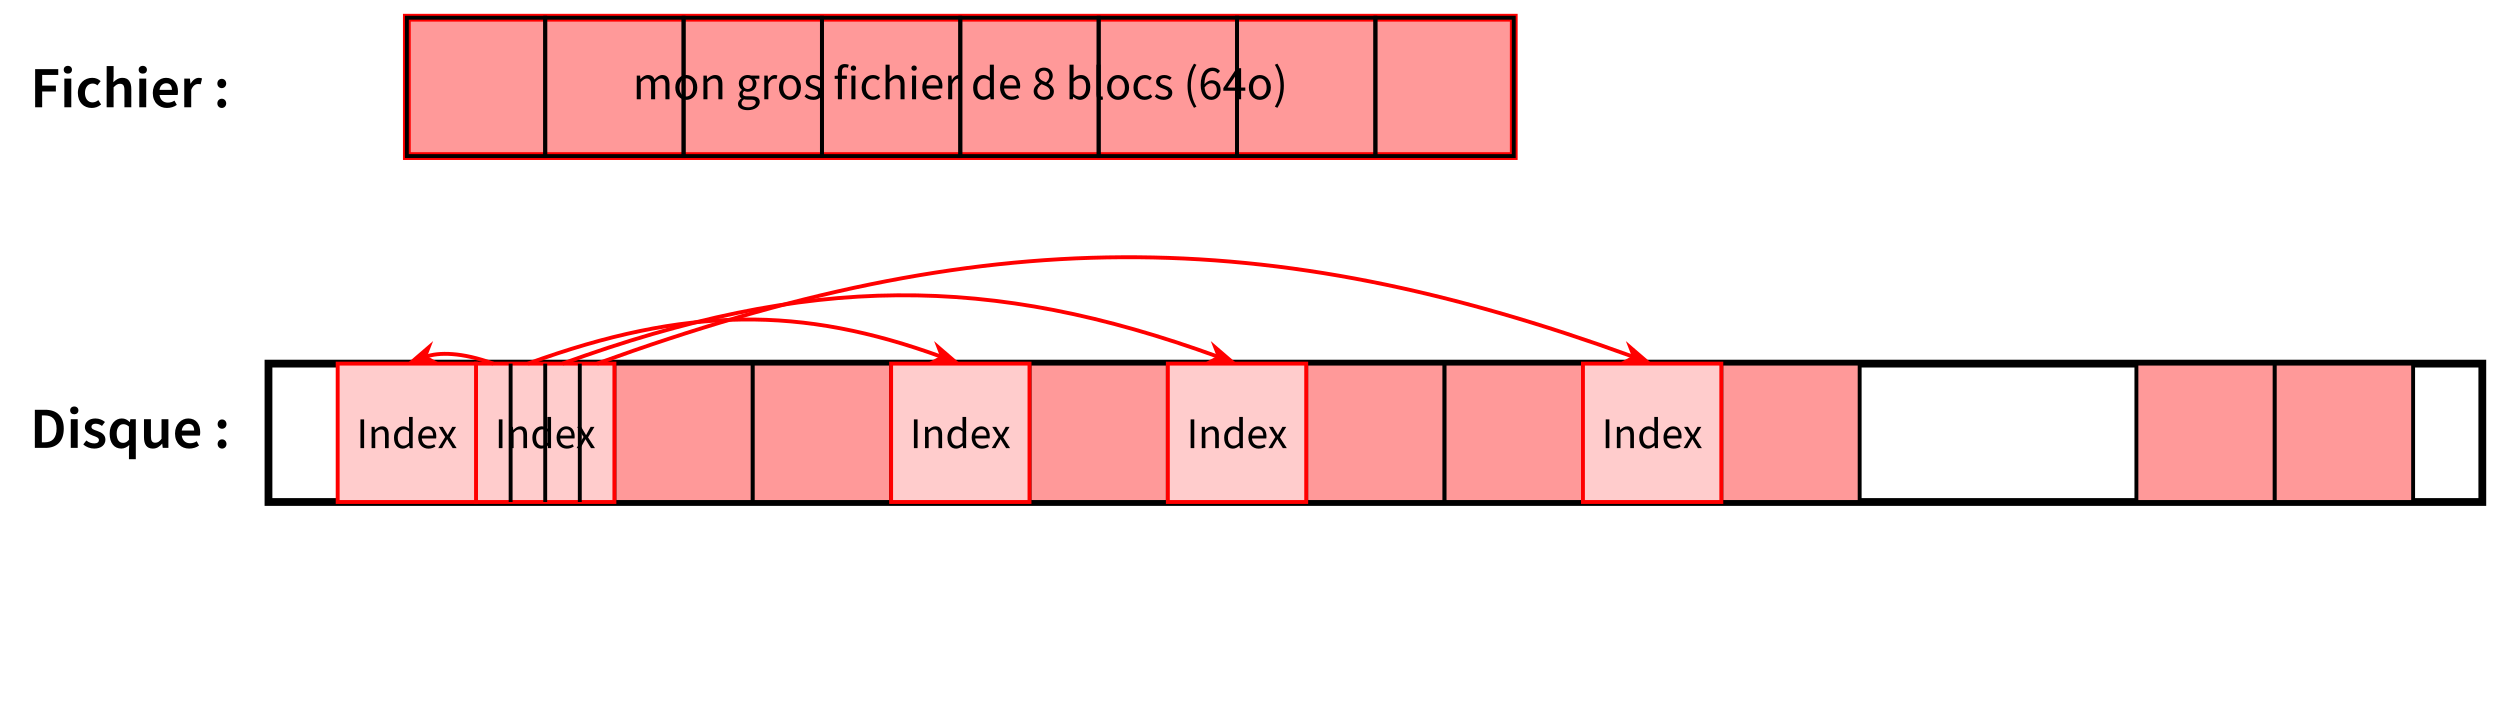 <?xml version="1.0" encoding="UTF-8"?>
<svg xmlns="http://www.w3.org/2000/svg" xmlns:xlink="http://www.w3.org/1999/xlink" width="512.179" height="143.812" viewBox="0 0 512.179 143.812">
<defs>
<g>
<g id="glyph-0-0">
<path d="M 0.984 0 L 2.422 0 L 2.422 -3.234 L 5.234 -3.234 L 5.234 -4.438 L 2.422 -4.438 L 2.422 -6.625 L 5.719 -6.625 L 5.719 -7.812 L 0.984 -7.812 Z M 0.984 0 "/>
</g>
<g id="glyph-0-1">
<path d="M 0.859 0 L 2.281 0 L 2.281 -5.875 L 0.859 -5.875 Z M 1.578 -6.891 C 2.078 -6.891 2.422 -7.203 2.422 -7.688 C 2.422 -8.156 2.078 -8.484 1.578 -8.484 C 1.078 -8.484 0.734 -8.156 0.734 -7.688 C 0.734 -7.203 1.078 -6.891 1.578 -6.891 Z M 1.578 -6.891 "/>
</g>
<g id="glyph-0-2">
<path d="M 3.328 0.141 C 4 0.141 4.688 -0.078 5.25 -0.578 L 4.672 -1.469 C 4.344 -1.188 3.938 -1 3.469 -1 C 2.562 -1 1.938 -1.766 1.938 -2.922 C 1.938 -4.094 2.578 -4.859 3.516 -4.859 C 3.891 -4.859 4.188 -4.75 4.484 -4.484 L 5.156 -5.359 C 4.734 -5.75 4.188 -6.031 3.438 -6.031 C 1.859 -6.031 0.484 -4.891 0.484 -2.922 C 0.484 -0.984 1.719 0.141 3.328 0.141 Z M 3.328 0.141 "/>
</g>
<g id="glyph-0-3">
<path d="M 0.859 0 L 2.281 0 L 2.281 -4.094 C 2.75 -4.562 3.078 -4.812 3.594 -4.812 C 4.219 -4.812 4.5 -4.453 4.5 -3.5 L 4.5 0 L 5.906 0 L 5.906 -3.688 C 5.906 -5.156 5.359 -6.031 4.094 -6.031 C 3.281 -6.031 2.703 -5.594 2.219 -5.141 L 2.281 -6.266 L 2.281 -8.438 L 0.859 -8.438 Z M 0.859 0 "/>
</g>
<g id="glyph-0-4">
<path d="M 3.375 0.141 C 4.141 0.141 4.859 -0.078 5.406 -0.484 L 4.922 -1.359 C 4.516 -1.094 4.062 -0.953 3.562 -0.953 C 2.625 -0.953 2.016 -1.531 1.859 -2.516 L 5.562 -2.516 C 5.625 -2.719 5.641 -2.938 5.641 -3.234 C 5.641 -4.875 4.781 -6.031 3.188 -6.031 C 1.812 -6.031 0.484 -4.859 0.484 -2.938 C 0.484 -0.984 1.75 0.141 3.375 0.141 Z M 1.859 -3.562 C 1.984 -4.453 2.562 -4.922 3.234 -4.922 C 4 -4.922 4.406 -4.422 4.406 -3.562 Z M 1.859 -3.562 "/>
</g>
<g id="glyph-0-5">
<path d="M 0.859 0 L 2.281 0 L 2.281 -3.562 C 2.625 -4.453 3.188 -4.766 3.656 -4.766 C 3.891 -4.766 4.047 -4.75 4.219 -4.703 L 4.5 -5.906 C 4.328 -5.969 4.141 -6.031 3.844 -6.031 C 3.219 -6.031 2.594 -5.594 2.156 -4.828 L 2.125 -4.828 L 2.016 -5.875 L 0.859 -5.875 Z M 0.859 0 "/>
</g>
<g id="glyph-0-6">
<path d="M 1.656 -3.922 C 2.172 -3.922 2.562 -4.328 2.562 -4.859 C 2.562 -5.422 2.172 -5.828 1.656 -5.828 C 1.141 -5.828 0.75 -5.422 0.75 -4.859 C 0.75 -4.328 1.141 -3.922 1.656 -3.922 Z M 1.656 0.141 C 2.172 0.141 2.562 -0.266 2.562 -0.797 C 2.562 -1.344 2.172 -1.75 1.656 -1.75 C 1.141 -1.75 0.75 -1.344 0.75 -0.797 C 0.75 -0.266 1.141 0.141 1.656 0.141 Z M 1.656 0.141 "/>
</g>
<g id="glyph-0-7">
<path d="M 0.984 0 L 3.156 0 C 5.469 0 6.906 -1.344 6.906 -3.938 C 6.906 -6.531 5.469 -7.812 3.078 -7.812 L 0.984 -7.812 Z M 2.422 -1.141 L 2.422 -6.656 L 2.984 -6.656 C 4.547 -6.656 5.438 -5.859 5.438 -3.938 C 5.438 -2.016 4.547 -1.141 2.984 -1.141 Z M 2.422 -1.141 "/>
</g>
<g id="glyph-0-8">
<path d="M 2.516 0.141 C 4 0.141 4.812 -0.672 4.812 -1.688 C 4.812 -2.703 4.016 -3.172 3.109 -3.484 C 2.359 -3.734 1.953 -3.891 1.953 -4.328 C 1.953 -4.672 2.219 -4.953 2.797 -4.953 C 3.266 -4.953 3.688 -4.812 4.109 -4.5 L 4.719 -5.312 C 4.25 -5.719 3.562 -6.031 2.766 -6.031 C 1.453 -6.031 0.609 -5.281 0.609 -4.25 C 0.609 -3.328 1.406 -2.828 2.25 -2.516 C 2.906 -2.281 3.484 -2.094 3.484 -1.609 C 3.484 -1.203 3.172 -0.922 2.562 -0.922 C 1.953 -0.922 1.422 -1.094 0.906 -1.516 L 0.281 -0.719 C 0.859 -0.172 1.703 0.141 2.516 0.141 Z M 2.516 0.141 "/>
</g>
<g id="glyph-0-9">
<path d="M 4.469 2.312 L 5.875 2.312 L 5.875 -5.875 L 4.766 -5.875 L 4.656 -5.312 L 4.609 -5.312 C 4.125 -5.781 3.656 -6.031 3 -6.031 C 1.703 -6.031 0.516 -4.859 0.516 -2.922 C 0.516 -0.984 1.453 0.141 2.922 0.141 C 3.516 0.141 4.094 -0.172 4.531 -0.578 L 4.469 0.391 Z M 3.281 -1.031 C 2.438 -1.031 1.953 -1.688 1.953 -2.953 C 1.953 -4.156 2.562 -4.859 3.297 -4.859 C 3.688 -4.859 4.078 -4.734 4.469 -4.375 L 4.469 -1.672 C 4.094 -1.219 3.719 -1.031 3.281 -1.031 Z M 3.281 -1.031 "/>
</g>
<g id="glyph-0-10">
<path d="M 2.609 0.141 C 3.422 0.141 3.984 -0.25 4.5 -0.859 L 4.531 -0.859 L 4.641 0 L 5.797 0 L 5.797 -5.875 L 4.391 -5.875 L 4.391 -1.859 C 3.953 -1.297 3.625 -1.062 3.109 -1.062 C 2.484 -1.062 2.219 -1.422 2.219 -2.375 L 2.219 -5.875 L 0.797 -5.875 L 0.797 -2.203 C 0.797 -0.719 1.344 0.141 2.609 0.141 Z M 2.609 0.141 "/>
</g>
<g id="glyph-1-0">
<path d="M 0.812 0 L 1.641 0 L 1.641 -3.516 C 2.094 -4 2.5 -4.25 2.844 -4.25 C 3.469 -4.25 3.75 -3.875 3.75 -2.953 L 3.75 0 L 4.578 0 L 4.578 -3.516 C 5.031 -4 5.406 -4.25 5.797 -4.25 C 6.406 -4.25 6.688 -3.875 6.688 -2.953 L 6.688 0 L 7.516 0 L 7.516 -3.078 C 7.516 -4.312 7.031 -4.969 6.047 -4.969 C 5.453 -4.969 4.938 -4.578 4.453 -4.047 C 4.25 -4.609 3.844 -4.969 3.094 -4.969 C 2.516 -4.969 2.031 -4.609 1.594 -4.141 L 1.562 -4.141 L 1.5 -4.844 L 0.812 -4.844 Z M 0.812 0 "/>
</g>
<g id="glyph-1-1">
<path d="M 2.703 0.125 C 3.891 0.125 4.953 -0.812 4.953 -2.406 C 4.953 -4.031 3.891 -4.969 2.703 -4.969 C 1.516 -4.969 0.453 -4.031 0.453 -2.406 C 0.453 -0.812 1.516 0.125 2.703 0.125 Z M 2.703 -0.562 C 1.875 -0.562 1.312 -1.312 1.312 -2.406 C 1.312 -3.531 1.875 -4.281 2.703 -4.281 C 3.531 -4.281 4.094 -3.531 4.094 -2.406 C 4.094 -1.312 3.531 -0.562 2.703 -0.562 Z M 2.703 -0.562 "/>
</g>
<g id="glyph-1-2">
<path d="M 0.812 0 L 1.641 0 L 1.641 -3.516 C 2.125 -4 2.469 -4.25 2.953 -4.25 C 3.594 -4.25 3.875 -3.875 3.875 -2.953 L 3.875 0 L 4.703 0 L 4.703 -3.078 C 4.703 -4.312 4.25 -4.969 3.219 -4.969 C 2.547 -4.969 2.047 -4.609 1.594 -4.141 L 1.562 -4.141 L 1.5 -4.844 L 0.812 -4.844 Z M 0.812 0 "/>
</g>
<g id="glyph-1-3">
<path d="M 2.453 2.234 C 3.953 2.234 4.906 1.453 4.906 0.547 C 4.906 -0.25 4.344 -0.609 3.203 -0.609 L 2.266 -0.609 C 1.625 -0.609 1.422 -0.828 1.422 -1.125 C 1.422 -1.391 1.562 -1.562 1.734 -1.703 C 1.953 -1.594 2.219 -1.531 2.453 -1.531 C 3.438 -1.531 4.234 -2.188 4.234 -3.219 C 4.234 -3.625 4.062 -3.984 3.844 -4.203 L 4.828 -4.203 L 4.828 -4.844 L 3.141 -4.844 C 2.953 -4.922 2.719 -4.969 2.453 -4.969 C 1.469 -4.969 0.625 -4.297 0.625 -3.234 C 0.625 -2.656 0.938 -2.188 1.25 -1.938 L 1.25 -1.891 C 1 -1.719 0.734 -1.406 0.734 -1 C 0.734 -0.625 0.922 -0.359 1.156 -0.203 L 1.156 -0.172 C 0.719 0.125 0.453 0.516 0.453 0.922 C 0.453 1.766 1.266 2.234 2.453 2.234 Z M 2.453 -2.094 C 1.891 -2.094 1.422 -2.531 1.422 -3.234 C 1.422 -3.953 1.891 -4.359 2.453 -4.359 C 3.016 -4.359 3.484 -3.938 3.484 -3.234 C 3.484 -2.531 3.016 -2.094 2.453 -2.094 Z M 2.578 1.656 C 1.688 1.656 1.172 1.328 1.172 0.812 C 1.172 0.531 1.312 0.25 1.672 0 C 1.875 0.062 2.109 0.078 2.297 0.078 L 3.125 0.078 C 3.766 0.078 4.094 0.234 4.094 0.672 C 4.094 1.172 3.484 1.656 2.578 1.656 Z M 2.578 1.656 "/>
</g>
<g id="glyph-1-4">
<path d="M 0.812 0 L 1.641 0 L 1.641 -3.109 C 1.969 -3.922 2.469 -4.219 2.875 -4.219 C 3.062 -4.219 3.172 -4.203 3.312 -4.156 L 3.484 -4.859 C 3.344 -4.938 3.188 -4.969 2.969 -4.969 C 2.438 -4.969 1.938 -4.578 1.594 -3.969 L 1.562 -3.969 L 1.5 -4.844 L 0.812 -4.844 Z M 0.812 0 "/>
</g>
<g id="glyph-1-5">
<path d="M 2.078 0.125 C 3.234 0.125 3.859 -0.531 3.859 -1.328 C 3.859 -2.203 3.125 -2.531 2.375 -2.797 C 1.766 -3.016 1.344 -3.188 1.344 -3.625 C 1.344 -3.984 1.609 -4.328 2.234 -4.328 C 2.656 -4.328 3.016 -4.188 3.344 -3.938 L 3.734 -4.422 C 3.344 -4.734 2.828 -4.969 2.219 -4.969 C 1.172 -4.969 0.547 -4.359 0.547 -3.594 C 0.547 -2.797 1.25 -2.438 1.969 -2.188 C 2.516 -1.984 3.062 -1.781 3.062 -1.281 C 3.062 -0.859 2.75 -0.531 2.109 -0.531 C 1.516 -0.531 1.078 -0.703 0.656 -1.062 L 0.281 -0.578 C 0.734 -0.141 1.375 0.125 2.078 0.125 Z M 2.078 0.125 "/>
</g>
<g id="glyph-1-6">
<path d="M 0.953 0 L 1.781 0 L 1.781 -4.172 L 2.797 -4.172 L 2.797 -4.844 L 1.781 -4.844 L 1.781 -5.609 C 1.781 -6.219 2 -6.547 2.469 -6.547 C 2.625 -6.547 2.812 -6.516 3 -6.453 L 3.188 -7.062 C 2.984 -7.141 2.672 -7.219 2.375 -7.219 C 1.406 -7.219 0.953 -6.594 0.953 -5.609 L 0.953 -4.844 L 0.297 -4.797 L 0.297 -4.172 L 0.953 -4.172 Z M 0.953 0 "/>
</g>
<g id="glyph-1-7">
<path d="M 0.812 0 L 1.641 0 L 1.641 -4.844 L 0.812 -4.844 Z M 1.234 -5.844 C 1.562 -5.844 1.781 -6.047 1.781 -6.375 C 1.781 -6.703 1.562 -6.922 1.234 -6.922 C 0.922 -6.922 0.688 -6.703 0.688 -6.375 C 0.688 -6.047 0.922 -5.844 1.234 -5.844 Z M 1.234 -5.844 "/>
</g>
<g id="glyph-1-8">
<path d="M 2.734 0.125 C 3.312 0.125 3.859 -0.094 4.297 -0.5 L 3.938 -1.031 C 3.656 -0.766 3.25 -0.562 2.797 -0.562 C 1.906 -0.562 1.312 -1.312 1.312 -2.406 C 1.312 -3.531 1.953 -4.281 2.828 -4.281 C 3.219 -4.281 3.531 -4.125 3.797 -3.875 L 4.203 -4.391 C 3.875 -4.719 3.422 -4.969 2.797 -4.969 C 1.547 -4.969 0.453 -4.031 0.453 -2.406 C 0.453 -0.812 1.453 0.125 2.734 0.125 Z M 2.734 0.125 "/>
</g>
<g id="glyph-1-9">
<path d="M 0.812 0 L 1.641 0 L 1.641 -3.516 C 2.125 -4 2.469 -4.25 2.953 -4.25 C 3.594 -4.25 3.875 -3.875 3.875 -2.953 L 3.875 0 L 4.703 0 L 4.703 -3.078 C 4.703 -4.312 4.25 -4.969 3.219 -4.969 C 2.547 -4.969 2.062 -4.609 1.609 -4.172 L 1.641 -5.156 L 1.641 -7.094 L 0.812 -7.094 Z M 0.812 0 "/>
</g>
<g id="glyph-1-10">
<path d="M 2.766 0.125 C 3.438 0.125 3.953 -0.078 4.375 -0.375 L 4.094 -0.906 C 3.75 -0.672 3.344 -0.547 2.875 -0.547 C 1.953 -0.547 1.344 -1.203 1.281 -2.203 L 4.531 -2.203 C 4.562 -2.359 4.578 -2.516 4.578 -2.688 C 4.578 -4.094 3.875 -4.969 2.625 -4.969 C 1.531 -4.969 0.453 -4 0.453 -2.422 C 0.453 -0.812 1.469 0.125 2.766 0.125 Z M 1.281 -2.844 C 1.375 -3.766 1.969 -4.312 2.656 -4.312 C 3.391 -4.312 3.844 -3.797 3.844 -2.844 Z M 1.281 -2.844 "/>
</g>
<g id="glyph-1-11">
<path d="M 2.469 0.125 C 3.047 0.125 3.562 -0.203 3.938 -0.562 L 3.969 -0.562 L 4.031 0 L 4.719 0 L 4.719 -7.094 L 3.891 -7.094 L 3.891 -5.234 L 3.922 -4.406 C 3.5 -4.75 3.125 -4.969 2.578 -4.969 C 1.469 -4.969 0.469 -3.984 0.469 -2.406 C 0.469 -0.797 1.25 0.125 2.469 0.125 Z M 2.656 -0.578 C 1.797 -0.578 1.328 -1.266 1.328 -2.422 C 1.328 -3.531 1.938 -4.266 2.719 -4.266 C 3.109 -4.266 3.484 -4.141 3.891 -3.766 L 3.891 -1.234 C 3.484 -0.797 3.094 -0.578 2.656 -0.578 Z M 2.656 -0.578 "/>
</g>
<g id="glyph-1-12">
<path d="M 2.5 0.125 C 3.734 0.125 4.547 -0.625 4.547 -1.578 C 4.547 -2.438 4 -2.875 3.438 -3.203 L 3.438 -3.25 C 3.844 -3.547 4.312 -4.109 4.312 -4.781 C 4.312 -5.766 3.625 -6.484 2.516 -6.484 C 1.5 -6.484 0.719 -5.828 0.719 -4.844 C 0.719 -4.172 1.141 -3.703 1.609 -3.375 L 1.609 -3.344 C 1 -3.016 0.406 -2.453 0.406 -1.625 C 0.406 -0.625 1.297 0.125 2.5 0.125 Z M 2.938 -3.469 C 2.172 -3.766 1.469 -4.094 1.469 -4.844 C 1.469 -5.469 1.906 -5.859 2.5 -5.859 C 3.203 -5.859 3.609 -5.359 3.609 -4.75 C 3.609 -4.281 3.375 -3.844 2.938 -3.469 Z M 2.516 -0.5 C 1.734 -0.5 1.156 -1 1.156 -1.703 C 1.156 -2.281 1.531 -2.75 2.031 -3.078 C 2.953 -2.719 3.766 -2.422 3.766 -1.609 C 3.766 -0.953 3.25 -0.5 2.516 -0.5 Z M 2.516 -0.5 "/>
</g>
<g id="glyph-1-13">
<path d="M 2.953 0.125 C 4.062 0.125 5.062 -0.844 5.062 -2.5 C 5.062 -4 4.391 -4.969 3.141 -4.969 C 2.609 -4.969 2.062 -4.672 1.609 -4.297 L 1.641 -5.156 L 1.641 -7.094 L 0.812 -7.094 L 0.812 0 L 1.469 0 L 1.562 -0.5 L 1.578 -0.5 C 2.016 -0.109 2.516 0.125 2.953 0.125 Z M 2.828 -0.578 C 2.5 -0.578 2.062 -0.703 1.641 -1.078 L 1.641 -3.609 C 2.109 -4.047 2.516 -4.266 2.938 -4.266 C 3.844 -4.266 4.203 -3.562 4.203 -2.5 C 4.203 -1.297 3.625 -0.578 2.828 -0.578 Z M 2.828 -0.578 "/>
</g>
<g id="glyph-1-14">
<path d="M 1.688 0.125 C 1.891 0.125 2.047 0.094 2.156 0.031 L 2.047 -0.594 C 1.969 -0.562 1.938 -0.562 1.891 -0.562 C 1.75 -0.562 1.641 -0.656 1.641 -0.922 L 1.641 -7.094 L 0.812 -7.094 L 0.812 -0.984 C 0.812 -0.281 1.062 0.125 1.688 0.125 Z M 1.688 0.125 "/>
</g>
<g id="glyph-1-15">
<path d="M 2.141 1.75 L 2.641 1.516 C 1.875 0.25 1.5 -1.25 1.5 -2.766 C 1.5 -4.281 1.875 -5.797 2.641 -7.062 L 2.141 -7.297 C 1.312 -5.969 0.812 -4.531 0.812 -2.766 C 0.812 -1.016 1.312 0.422 2.141 1.75 Z M 2.141 1.75 "/>
</g>
<g id="glyph-1-16">
<path d="M 2.609 -3.266 C 3.391 -3.266 3.781 -2.75 3.781 -1.922 C 3.781 -1.094 3.297 -0.531 2.672 -0.531 C 1.875 -0.531 1.391 -1.188 1.281 -2.422 C 1.672 -3.016 2.188 -3.266 2.609 -3.266 Z M 2.672 0.125 C 3.703 0.125 4.562 -0.703 4.562 -1.922 C 4.562 -3.234 3.844 -3.891 2.734 -3.891 C 2.219 -3.891 1.656 -3.562 1.25 -3.078 C 1.281 -5.094 2.047 -5.797 2.938 -5.797 C 3.328 -5.797 3.734 -5.594 3.984 -5.281 L 4.438 -5.797 C 4.094 -6.188 3.594 -6.484 2.906 -6.484 C 1.641 -6.484 0.484 -5.5 0.484 -2.938 C 0.484 -0.891 1.422 0.125 2.672 0.125 Z M 2.672 0.125 "/>
</g>
<g id="glyph-1-17">
<path d="M 1.031 -2.406 L 2.516 -4.578 C 2.703 -4.891 2.875 -5.172 3.047 -5.469 L 3.078 -5.469 C 3.062 -5.141 3.031 -4.578 3.031 -4.25 L 3.031 -2.406 Z M 3.031 0 L 3.812 0 L 3.812 -1.75 L 4.672 -1.75 L 4.672 -2.406 L 3.812 -2.406 L 3.812 -6.359 L 2.891 -6.359 L 0.172 -2.297 L 0.172 -1.75 L 3.031 -1.75 Z M 3.031 0 "/>
</g>
<g id="glyph-1-18">
<path d="M 0.891 1.75 C 1.719 0.422 2.219 -1.016 2.219 -2.766 C 2.219 -4.531 1.719 -5.969 0.891 -7.297 L 0.375 -7.062 C 1.141 -5.797 1.531 -4.281 1.531 -2.766 C 1.531 -1.25 1.141 0.25 0.375 1.516 Z M 0.891 1.75 "/>
</g>
<g id="glyph-2-0">
<path d="M 0.812 0 L 1.562 0 L 1.562 -5.891 L 0.812 -5.891 Z M 0.812 0 "/>
</g>
<g id="glyph-2-1">
<path d="M 0.734 0 L 1.484 0 L 1.484 -3.156 C 1.906 -3.594 2.219 -3.828 2.656 -3.828 C 3.234 -3.828 3.484 -3.484 3.484 -2.656 L 3.484 0 L 4.234 0 L 4.234 -2.766 C 4.234 -3.875 3.828 -4.469 2.891 -4.469 C 2.297 -4.469 1.844 -4.141 1.438 -3.734 L 1.406 -3.734 L 1.344 -4.359 L 0.734 -4.359 Z M 0.734 0 "/>
</g>
<g id="glyph-2-2">
<path d="M 2.219 0.109 C 2.734 0.109 3.203 -0.172 3.547 -0.516 L 3.562 -0.516 L 3.625 0 L 4.25 0 L 4.25 -6.391 L 3.5 -6.391 L 3.5 -4.703 L 3.531 -3.969 C 3.141 -4.281 2.812 -4.469 2.312 -4.469 C 1.312 -4.469 0.422 -3.594 0.422 -2.172 C 0.422 -0.719 1.125 0.109 2.219 0.109 Z M 2.391 -0.516 C 1.625 -0.516 1.188 -1.141 1.188 -2.172 C 1.188 -3.172 1.75 -3.844 2.438 -3.844 C 2.797 -3.844 3.125 -3.719 3.5 -3.391 L 3.5 -1.109 C 3.141 -0.719 2.797 -0.516 2.391 -0.516 Z M 2.391 -0.516 "/>
</g>
<g id="glyph-2-3">
<path d="M 2.5 0.109 C 3.094 0.109 3.562 -0.078 3.938 -0.344 L 3.672 -0.812 C 3.375 -0.609 3 -0.5 2.578 -0.5 C 1.766 -0.5 1.203 -1.078 1.141 -1.984 L 4.078 -1.984 C 4.109 -2.125 4.109 -2.266 4.109 -2.422 C 4.109 -3.672 3.484 -4.469 2.375 -4.469 C 1.375 -4.469 0.406 -3.594 0.406 -2.172 C 0.406 -0.734 1.328 0.109 2.5 0.109 Z M 1.141 -2.562 C 1.234 -3.391 1.781 -3.875 2.391 -3.875 C 3.047 -3.875 3.453 -3.422 3.453 -2.562 Z M 1.141 -2.562 "/>
</g>
<g id="glyph-2-4">
<path d="M 0.125 0 L 0.906 0 L 1.484 -1.016 C 1.641 -1.281 1.781 -1.547 1.922 -1.797 L 1.969 -1.797 C 2.125 -1.547 2.281 -1.281 2.438 -1.016 L 3.078 0 L 3.891 0 L 2.469 -2.203 L 3.781 -4.359 L 3 -4.359 L 2.469 -3.406 C 2.344 -3.172 2.219 -2.922 2.078 -2.688 L 2.047 -2.688 C 1.906 -2.922 1.766 -3.172 1.625 -3.406 L 1.047 -4.359 L 0.234 -4.359 L 1.547 -2.281 Z M 0.125 0 "/>
</g>
</g>
</defs>
<g fill="rgb(0%, 0%, 0%)" fill-opacity="1">
<use xlink:href="#glyph-0-0" x="6.215" y="21.977"/>
<use xlink:href="#glyph-0-1" x="12.324" y="21.977"/>
<use xlink:href="#glyph-0-2" x="15.468" y="21.977"/>
<use xlink:href="#glyph-0-3" x="20.992" y="21.977"/>
<use xlink:href="#glyph-0-1" x="27.675" y="21.977"/>
<use xlink:href="#glyph-0-4" x="30.819" y="21.977"/>
<use xlink:href="#glyph-0-5" x="36.892" y="21.977"/>
</g>
<g fill="rgb(0%, 0%, 0%)" fill-opacity="1">
<use xlink:href="#glyph-0-6" x="43.778" y="21.977"/>
</g>
<path fill-rule="nonzero" fill="rgb(100%, 59.999%, 59.999%)" fill-opacity="1" stroke-width="1.594" stroke-linecap="butt" stroke-linejoin="miter" stroke="rgb(100%, 0%, 0%)" stroke-opacity="1" stroke-miterlimit="10" d="M 28.347 56.694 L 255.12 56.694 L 255.12 85.042 L 28.347 85.042 Z M 28.347 56.694 " transform="matrix(1, 0, 0, -1, 55.005, 88.671)"/>
<g fill="rgb(0%, 0%, 0%)" fill-opacity="1">
<use xlink:href="#glyph-1-0" x="129.639" y="20.336"/>
<use xlink:href="#glyph-1-1" x="137.898" y="20.336"/>
<use xlink:href="#glyph-1-2" x="143.298" y="20.336"/>
</g>
<g fill="rgb(0%, 0%, 0%)" fill-opacity="1">
<use xlink:href="#glyph-1-3" x="150.74" y="20.336"/>
<use xlink:href="#glyph-1-4" x="155.771" y="20.336"/>
</g>
<g fill="rgb(0%, 0%, 0%)" fill-opacity="1">
<use xlink:href="#glyph-1-1" x="159.138" y="20.336"/>
<use xlink:href="#glyph-1-5" x="164.538" y="20.336"/>
</g>
<g fill="rgb(0%, 0%, 0%)" fill-opacity="1">
<use xlink:href="#glyph-1-6" x="170.705" y="20.336"/>
<use xlink:href="#glyph-1-7" x="173.614" y="20.336"/>
<use xlink:href="#glyph-1-8" x="176.075" y="20.336"/>
<use xlink:href="#glyph-1-9" x="180.618" y="20.336"/>
<use xlink:href="#glyph-1-7" x="186.038" y="20.336"/>
<use xlink:href="#glyph-1-10" x="188.498" y="20.336"/>
<use xlink:href="#glyph-1-4" x="193.44" y="20.336"/>
</g>
<g fill="rgb(0%, 0%, 0%)" fill-opacity="1">
<use xlink:href="#glyph-1-11" x="198.899" y="20.336"/>
<use xlink:href="#glyph-1-10" x="204.429" y="20.336"/>
</g>
<g fill="rgb(0%, 0%, 0%)" fill-opacity="1">
<use xlink:href="#glyph-1-12" x="211.363" y="20.336"/>
</g>
<g fill="rgb(0%, 0%, 0%)" fill-opacity="1">
<use xlink:href="#glyph-1-13" x="218.306" y="20.336"/>
<use xlink:href="#glyph-1-14" x="223.826" y="20.336"/>
<use xlink:href="#glyph-1-1" x="226.366" y="20.336"/>
<use xlink:href="#glyph-1-8" x="231.766" y="20.336"/>
<use xlink:href="#glyph-1-5" x="236.309" y="20.336"/>
</g>
<g fill="rgb(0%, 0%, 0%)" fill-opacity="1">
<use xlink:href="#glyph-1-15" x="242.476" y="20.336"/>
<use xlink:href="#glyph-1-16" x="245.505" y="20.336"/>
<use xlink:href="#glyph-1-17" x="250.456" y="20.336"/>
<use xlink:href="#glyph-1-1" x="255.407" y="20.336"/>
<use xlink:href="#glyph-1-18" x="260.807" y="20.336"/>
</g>
<path fill="none" stroke-width="0.797" stroke-linecap="butt" stroke-linejoin="miter" stroke="rgb(0%, 0%, 0%)" stroke-opacity="1" stroke-miterlimit="10" d="M 56.694 56.694 L 56.694 85.042 L 28.347 85.042 L 28.347 56.694 Z M 56.694 56.694 " transform="matrix(1, 0, 0, -1, 55.005, 88.671)"/>
<path fill="none" stroke-width="0.797" stroke-linecap="butt" stroke-linejoin="miter" stroke="rgb(0%, 0%, 0%)" stroke-opacity="1" stroke-miterlimit="10" d="M 85.042 56.694 L 85.042 85.042 L 56.694 85.042 L 56.694 56.694 Z M 85.042 56.694 " transform="matrix(1, 0, 0, -1, 55.005, 88.671)"/>
<path fill="none" stroke-width="0.797" stroke-linecap="butt" stroke-linejoin="miter" stroke="rgb(0%, 0%, 0%)" stroke-opacity="1" stroke-miterlimit="10" d="M 113.386 56.694 L 113.386 85.042 L 85.042 85.042 L 85.042 56.694 Z M 113.386 56.694 " transform="matrix(1, 0, 0, -1, 55.005, 88.671)"/>
<path fill="none" stroke-width="0.797" stroke-linecap="butt" stroke-linejoin="miter" stroke="rgb(0%, 0%, 0%)" stroke-opacity="1" stroke-miterlimit="10" d="M 141.733 56.694 L 141.733 85.042 L 113.386 85.042 L 113.386 56.694 Z M 141.733 56.694 " transform="matrix(1, 0, 0, -1, 55.005, 88.671)"/>
<path fill="none" stroke-width="0.797" stroke-linecap="butt" stroke-linejoin="miter" stroke="rgb(0%, 0%, 0%)" stroke-opacity="1" stroke-miterlimit="10" d="M 170.081 56.694 L 170.081 85.042 L 141.733 85.042 L 141.733 56.694 Z M 170.081 56.694 " transform="matrix(1, 0, 0, -1, 55.005, 88.671)"/>
<path fill="none" stroke-width="0.797" stroke-linecap="butt" stroke-linejoin="miter" stroke="rgb(0%, 0%, 0%)" stroke-opacity="1" stroke-miterlimit="10" d="M 198.429 56.694 L 198.429 85.042 L 170.081 85.042 L 170.081 56.694 Z M 198.429 56.694 " transform="matrix(1, 0, 0, -1, 55.005, 88.671)"/>
<path fill="none" stroke-width="0.797" stroke-linecap="butt" stroke-linejoin="miter" stroke="rgb(0%, 0%, 0%)" stroke-opacity="1" stroke-miterlimit="10" d="M 226.776 56.694 L 226.776 85.042 L 198.429 85.042 L 198.429 56.694 Z M 226.776 56.694 " transform="matrix(1, 0, 0, -1, 55.005, 88.671)"/>
<path fill="none" stroke-width="0.797" stroke-linecap="butt" stroke-linejoin="miter" stroke="rgb(0%, 0%, 0%)" stroke-opacity="1" stroke-miterlimit="10" d="M 255.12 56.694 L 255.12 85.042 L 226.776 85.042 L 226.776 56.694 Z M 255.12 56.694 " transform="matrix(1, 0, 0, -1, 55.005, 88.671)"/>
<g fill="rgb(0%, 0%, 0%)" fill-opacity="1">
<use xlink:href="#glyph-0-7" x="6.155" y="91.762"/>
<use xlink:href="#glyph-0-1" x="13.639" y="91.762"/>
<use xlink:href="#glyph-0-8" x="16.783" y="91.762"/>
<use xlink:href="#glyph-0-9" x="21.948" y="91.762"/>
<use xlink:href="#glyph-0-10" x="28.702" y="91.762"/>
<use xlink:href="#glyph-0-4" x="35.373" y="91.762"/>
</g>
<g fill="rgb(0%, 0%, 0%)" fill-opacity="1">
<use xlink:href="#glyph-0-6" x="43.838" y="91.762"/>
</g>
<path fill="none" stroke-width="1.594" stroke-linecap="butt" stroke-linejoin="miter" stroke="rgb(0%, 0%, 0%)" stroke-opacity="1" stroke-miterlimit="10" d="M -0.001 -14.173 L -0.001 14.175 L 453.55 14.175 L 453.55 -14.173 Z M -0.001 -14.173 " transform="matrix(1, 0, 0, -1, 55.005, 88.671)"/>
<path fill-rule="nonzero" fill="rgb(100%, 59.999%, 59.999%)" fill-opacity="1" stroke-width="0.797" stroke-linecap="butt" stroke-linejoin="miter" stroke="rgb(0%, 0%, 0%)" stroke-opacity="1" stroke-miterlimit="10" d="M 70.866 14.175 L 70.866 -14.173 L 99.214 -14.173 L 99.214 14.175 Z M 70.866 14.175 " transform="matrix(1, 0, 0, -1, 55.005, 88.671)"/>
<path fill-rule="nonzero" fill="rgb(100%, 59.999%, 59.999%)" fill-opacity="1" stroke-width="0.797" stroke-linecap="butt" stroke-linejoin="miter" stroke="rgb(0%, 0%, 0%)" stroke-opacity="1" stroke-miterlimit="10" d="M 99.214 14.175 L 99.214 -14.173 L 127.561 -14.173 L 127.561 14.175 Z M 99.214 14.175 " transform="matrix(1, 0, 0, -1, 55.005, 88.671)"/>
<path fill-rule="nonzero" fill="rgb(100%, 59.999%, 59.999%)" fill-opacity="1" stroke-width="0.797" stroke-linecap="butt" stroke-linejoin="miter" stroke="rgb(0%, 0%, 0%)" stroke-opacity="1" stroke-miterlimit="10" d="M 155.909 14.175 L 155.909 -14.173 L 184.253 -14.173 L 184.253 14.175 Z M 155.909 14.175 " transform="matrix(1, 0, 0, -1, 55.005, 88.671)"/>
<path fill-rule="nonzero" fill="rgb(100%, 59.999%, 59.999%)" fill-opacity="1" stroke-width="0.797" stroke-linecap="butt" stroke-linejoin="miter" stroke="rgb(0%, 0%, 0%)" stroke-opacity="1" stroke-miterlimit="10" d="M 212.6 14.175 L 212.6 -14.173 L 240.948 -14.173 L 240.948 14.175 Z M 212.6 14.175 " transform="matrix(1, 0, 0, -1, 55.005, 88.671)"/>
<path fill-rule="nonzero" fill="rgb(100%, 59.999%, 59.999%)" fill-opacity="1" stroke-width="0.797" stroke-linecap="butt" stroke-linejoin="miter" stroke="rgb(0%, 0%, 0%)" stroke-opacity="1" stroke-miterlimit="10" d="M 240.948 14.175 L 240.948 -14.173 L 269.296 -14.173 L 269.296 14.175 Z M 240.948 14.175 " transform="matrix(1, 0, 0, -1, 55.005, 88.671)"/>
<path fill-rule="nonzero" fill="rgb(100%, 59.999%, 59.999%)" fill-opacity="1" stroke-width="0.797" stroke-linecap="butt" stroke-linejoin="miter" stroke="rgb(0%, 0%, 0%)" stroke-opacity="1" stroke-miterlimit="10" d="M 297.643 14.175 L 297.643 -14.173 L 325.987 -14.173 L 325.987 14.175 Z M 297.643 14.175 " transform="matrix(1, 0, 0, -1, 55.005, 88.671)"/>
<path fill-rule="nonzero" fill="rgb(100%, 59.999%, 59.999%)" fill-opacity="1" stroke-width="0.797" stroke-linecap="butt" stroke-linejoin="miter" stroke="rgb(0%, 0%, 0%)" stroke-opacity="1" stroke-miterlimit="10" d="M 382.683 14.175 L 382.683 -14.173 L 411.03 -14.173 L 411.03 14.175 Z M 382.683 14.175 " transform="matrix(1, 0, 0, -1, 55.005, 88.671)"/>
<path fill-rule="nonzero" fill="rgb(100%, 59.999%, 59.999%)" fill-opacity="1" stroke-width="0.797" stroke-linecap="butt" stroke-linejoin="miter" stroke="rgb(0%, 0%, 0%)" stroke-opacity="1" stroke-miterlimit="10" d="M 411.03 14.175 L 411.03 -14.173 L 439.374 -14.173 L 439.374 14.175 Z M 411.03 14.175 " transform="matrix(1, 0, 0, -1, 55.005, 88.671)"/>
<path fill-rule="nonzero" fill="rgb(100%, 79.999%, 79.999%)" fill-opacity="1" stroke-width="0.797" stroke-linecap="butt" stroke-linejoin="miter" stroke="rgb(100%, 0%, 0%)" stroke-opacity="1" stroke-miterlimit="10" d="M 42.518 14.175 L 42.518 -14.173 L 70.866 -14.173 L 70.866 14.175 Z M 42.518 14.175 " transform="matrix(1, 0, 0, -1, 55.005, 88.671)"/>
<g fill="rgb(0%, 0%, 0%)" fill-opacity="1">
<use xlink:href="#glyph-2-0" x="101.382" y="91.809"/>
<use xlink:href="#glyph-2-1" x="103.74" y="91.809"/>
<use xlink:href="#glyph-2-2" x="108.645" y="91.809"/>
<use xlink:href="#glyph-2-3" x="113.621" y="91.809"/>
</g>
<g fill="rgb(0%, 0%, 0%)" fill-opacity="1">
<use xlink:href="#glyph-2-4" x="118.006" y="91.809"/>
</g>
<path fill="none" stroke-width="0.797" stroke-linecap="butt" stroke-linejoin="miter" stroke="rgb(0%, 0%, 0%)" stroke-opacity="1" stroke-miterlimit="10" d="M 49.608 14.175 L 49.608 -14.173 " transform="matrix(1, 0, 0, -1, 55.005, 88.671)"/>
<path fill="none" stroke-width="0.797" stroke-linecap="butt" stroke-linejoin="miter" stroke="rgb(0%, 0%, 0%)" stroke-opacity="1" stroke-miterlimit="10" d="M 56.694 14.175 L 56.694 -14.173 " transform="matrix(1, 0, 0, -1, 55.005, 88.671)"/>
<path fill="none" stroke-width="0.797" stroke-linecap="butt" stroke-linejoin="miter" stroke="rgb(0%, 0%, 0%)" stroke-opacity="1" stroke-miterlimit="10" d="M 63.78 14.175 L 63.78 -14.173 " transform="matrix(1, 0, 0, -1, 55.005, 88.671)"/>
<path fill="none" stroke-width="0.797" stroke-linecap="butt" stroke-linejoin="miter" stroke="rgb(100%, 0%, 0%)" stroke-opacity="1" stroke-miterlimit="10" d="M 46.065 14.175 C 39.573 16.538 34.839 16.538 32.21 15.577 " transform="matrix(1, 0, 0, -1, 55.005, 88.671)"/>
<path fill-rule="nonzero" fill="rgb(100%, 0%, 0%)" fill-opacity="1" stroke-width="0.797" stroke-linecap="butt" stroke-linejoin="miter" stroke="rgb(100%, 0%, 0%)" stroke-opacity="1" stroke-miterlimit="10" d="M 5.441 -0 L 1.286 1.57 L 2.664 0 L 1.287 -1.569 Z M 5.441 -0 " transform="matrix(-0.94, 0.342, 0.342, 0.94, 89.531, 72.249)"/>
<path fill="none" stroke-width="0.797" stroke-linecap="butt" stroke-linejoin="miter" stroke="rgb(100%, 0%, 0%)" stroke-opacity="1" stroke-miterlimit="10" d="M 53.151 14.175 C 85.612 25.987 109.272 25.987 137.87 15.577 " transform="matrix(1, 0, 0, -1, 55.005, 88.671)"/>
<path fill-rule="nonzero" fill="rgb(100%, 0%, 0%)" fill-opacity="1" stroke-width="0.797" stroke-linecap="butt" stroke-linejoin="miter" stroke="rgb(100%, 0%, 0%)" stroke-opacity="1" stroke-miterlimit="10" d="M 5.44 -0 L 1.289 1.57 L 2.663 -0.001 L 1.285 -1.571 Z M 5.44 -0 " transform="matrix(0.94, 0.342, 0.342, -0.94, 190.56, 72.249)"/>
<path fill="none" stroke-width="0.797" stroke-linecap="butt" stroke-linejoin="miter" stroke="rgb(100%, 0%, 0%)" stroke-opacity="1" stroke-miterlimit="10" d="M 60.237 14.175 C 110.878 32.605 147.788 32.605 194.565 15.577 " transform="matrix(1, 0, 0, -1, 55.005, 88.671)"/>
<path fill-rule="nonzero" fill="rgb(100%, 0%, 0%)" fill-opacity="1" stroke-width="0.797" stroke-linecap="butt" stroke-linejoin="miter" stroke="rgb(100%, 0%, 0%)" stroke-opacity="1" stroke-miterlimit="10" d="M 5.441 0 L 1.287 1.569 L 2.665 -0 L 1.287 -1.57 Z M 5.441 0 " transform="matrix(0.94, 0.342, 0.342, -0.94, 247.254, 72.249)"/>
<path fill="none" stroke-width="0.797" stroke-linecap="butt" stroke-linejoin="miter" stroke="rgb(100%, 0%, 0%)" stroke-opacity="1" stroke-miterlimit="10" d="M 67.323 14.175 C 146.53 43.003 204.261 43.003 279.604 15.577 " transform="matrix(1, 0, 0, -1, 55.005, 88.671)"/>
<path fill-rule="nonzero" fill="rgb(100%, 0%, 0%)" fill-opacity="1" stroke-width="0.797" stroke-linecap="butt" stroke-linejoin="miter" stroke="rgb(100%, 0%, 0%)" stroke-opacity="1" stroke-miterlimit="10" d="M 5.44 -0 L 1.286 1.568 L 2.663 -0.001 L 1.285 -1.57 Z M 5.44 -0 " transform="matrix(0.94, 0.342, 0.342, -0.94, 332.294, 72.249)"/>
<path fill-rule="nonzero" fill="rgb(100%, 79.999%, 79.999%)" fill-opacity="1" stroke-width="0.797" stroke-linecap="butt" stroke-linejoin="miter" stroke="rgb(100%, 0%, 0%)" stroke-opacity="1" stroke-miterlimit="10" d="M 14.175 14.175 L 14.175 -14.173 L 42.518 -14.173 L 42.518 14.175 Z M 14.175 14.175 " transform="matrix(1, 0, 0, -1, 55.005, 88.671)"/>
<g fill="rgb(0%, 0%, 0%)" fill-opacity="1">
<use xlink:href="#glyph-2-0" x="73.035" y="91.809"/>
<use xlink:href="#glyph-2-1" x="75.393" y="91.809"/>
<use xlink:href="#glyph-2-2" x="80.298" y="91.809"/>
<use xlink:href="#glyph-2-3" x="85.274" y="91.809"/>
</g>
<g fill="rgb(0%, 0%, 0%)" fill-opacity="1">
<use xlink:href="#glyph-2-4" x="89.659" y="91.809"/>
</g>
<path fill-rule="nonzero" fill="rgb(100%, 79.999%, 79.999%)" fill-opacity="1" stroke-width="0.797" stroke-linecap="butt" stroke-linejoin="miter" stroke="rgb(100%, 0%, 0%)" stroke-opacity="1" stroke-miterlimit="10" d="M 127.561 14.175 L 127.561 -14.173 L 155.909 -14.173 L 155.909 14.175 Z M 127.561 14.175 " transform="matrix(1, 0, 0, -1, 55.005, 88.671)"/>
<g fill="rgb(0%, 0%, 0%)" fill-opacity="1">
<use xlink:href="#glyph-2-0" x="186.421" y="91.809"/>
<use xlink:href="#glyph-2-1" x="188.779" y="91.809"/>
<use xlink:href="#glyph-2-2" x="193.684" y="91.809"/>
<use xlink:href="#glyph-2-3" x="198.66" y="91.809"/>
</g>
<g fill="rgb(0%, 0%, 0%)" fill-opacity="1">
<use xlink:href="#glyph-2-4" x="203.045" y="91.809"/>
</g>
<path fill-rule="nonzero" fill="rgb(100%, 79.999%, 79.999%)" fill-opacity="1" stroke-width="0.797" stroke-linecap="butt" stroke-linejoin="miter" stroke="rgb(100%, 0%, 0%)" stroke-opacity="1" stroke-miterlimit="10" d="M 184.253 14.175 L 184.253 -14.173 L 212.6 -14.173 L 212.6 14.175 Z M 184.253 14.175 " transform="matrix(1, 0, 0, -1, 55.005, 88.671)"/>
<g fill="rgb(0%, 0%, 0%)" fill-opacity="1">
<use xlink:href="#glyph-2-0" x="243.114" y="91.809"/>
<use xlink:href="#glyph-2-1" x="245.472" y="91.809"/>
<use xlink:href="#glyph-2-2" x="250.377" y="91.809"/>
<use xlink:href="#glyph-2-3" x="255.353" y="91.809"/>
</g>
<g fill="rgb(0%, 0%, 0%)" fill-opacity="1">
<use xlink:href="#glyph-2-4" x="259.738" y="91.809"/>
</g>
<path fill-rule="nonzero" fill="rgb(100%, 79.999%, 79.999%)" fill-opacity="1" stroke-width="0.797" stroke-linecap="butt" stroke-linejoin="miter" stroke="rgb(100%, 0%, 0%)" stroke-opacity="1" stroke-miterlimit="10" d="M 269.296 14.175 L 269.296 -14.173 L 297.643 -14.173 L 297.643 14.175 Z M 269.296 14.175 " transform="matrix(1, 0, 0, -1, 55.005, 88.671)"/>
<g fill="rgb(0%, 0%, 0%)" fill-opacity="1">
<use xlink:href="#glyph-2-0" x="328.153" y="91.809"/>
<use xlink:href="#glyph-2-1" x="330.511" y="91.809"/>
<use xlink:href="#glyph-2-2" x="335.416" y="91.809"/>
<use xlink:href="#glyph-2-3" x="340.392" y="91.809"/>
</g>
<g fill="rgb(0%, 0%, 0%)" fill-opacity="1">
<use xlink:href="#glyph-2-4" x="344.777" y="91.809"/>
</g>
</svg>
